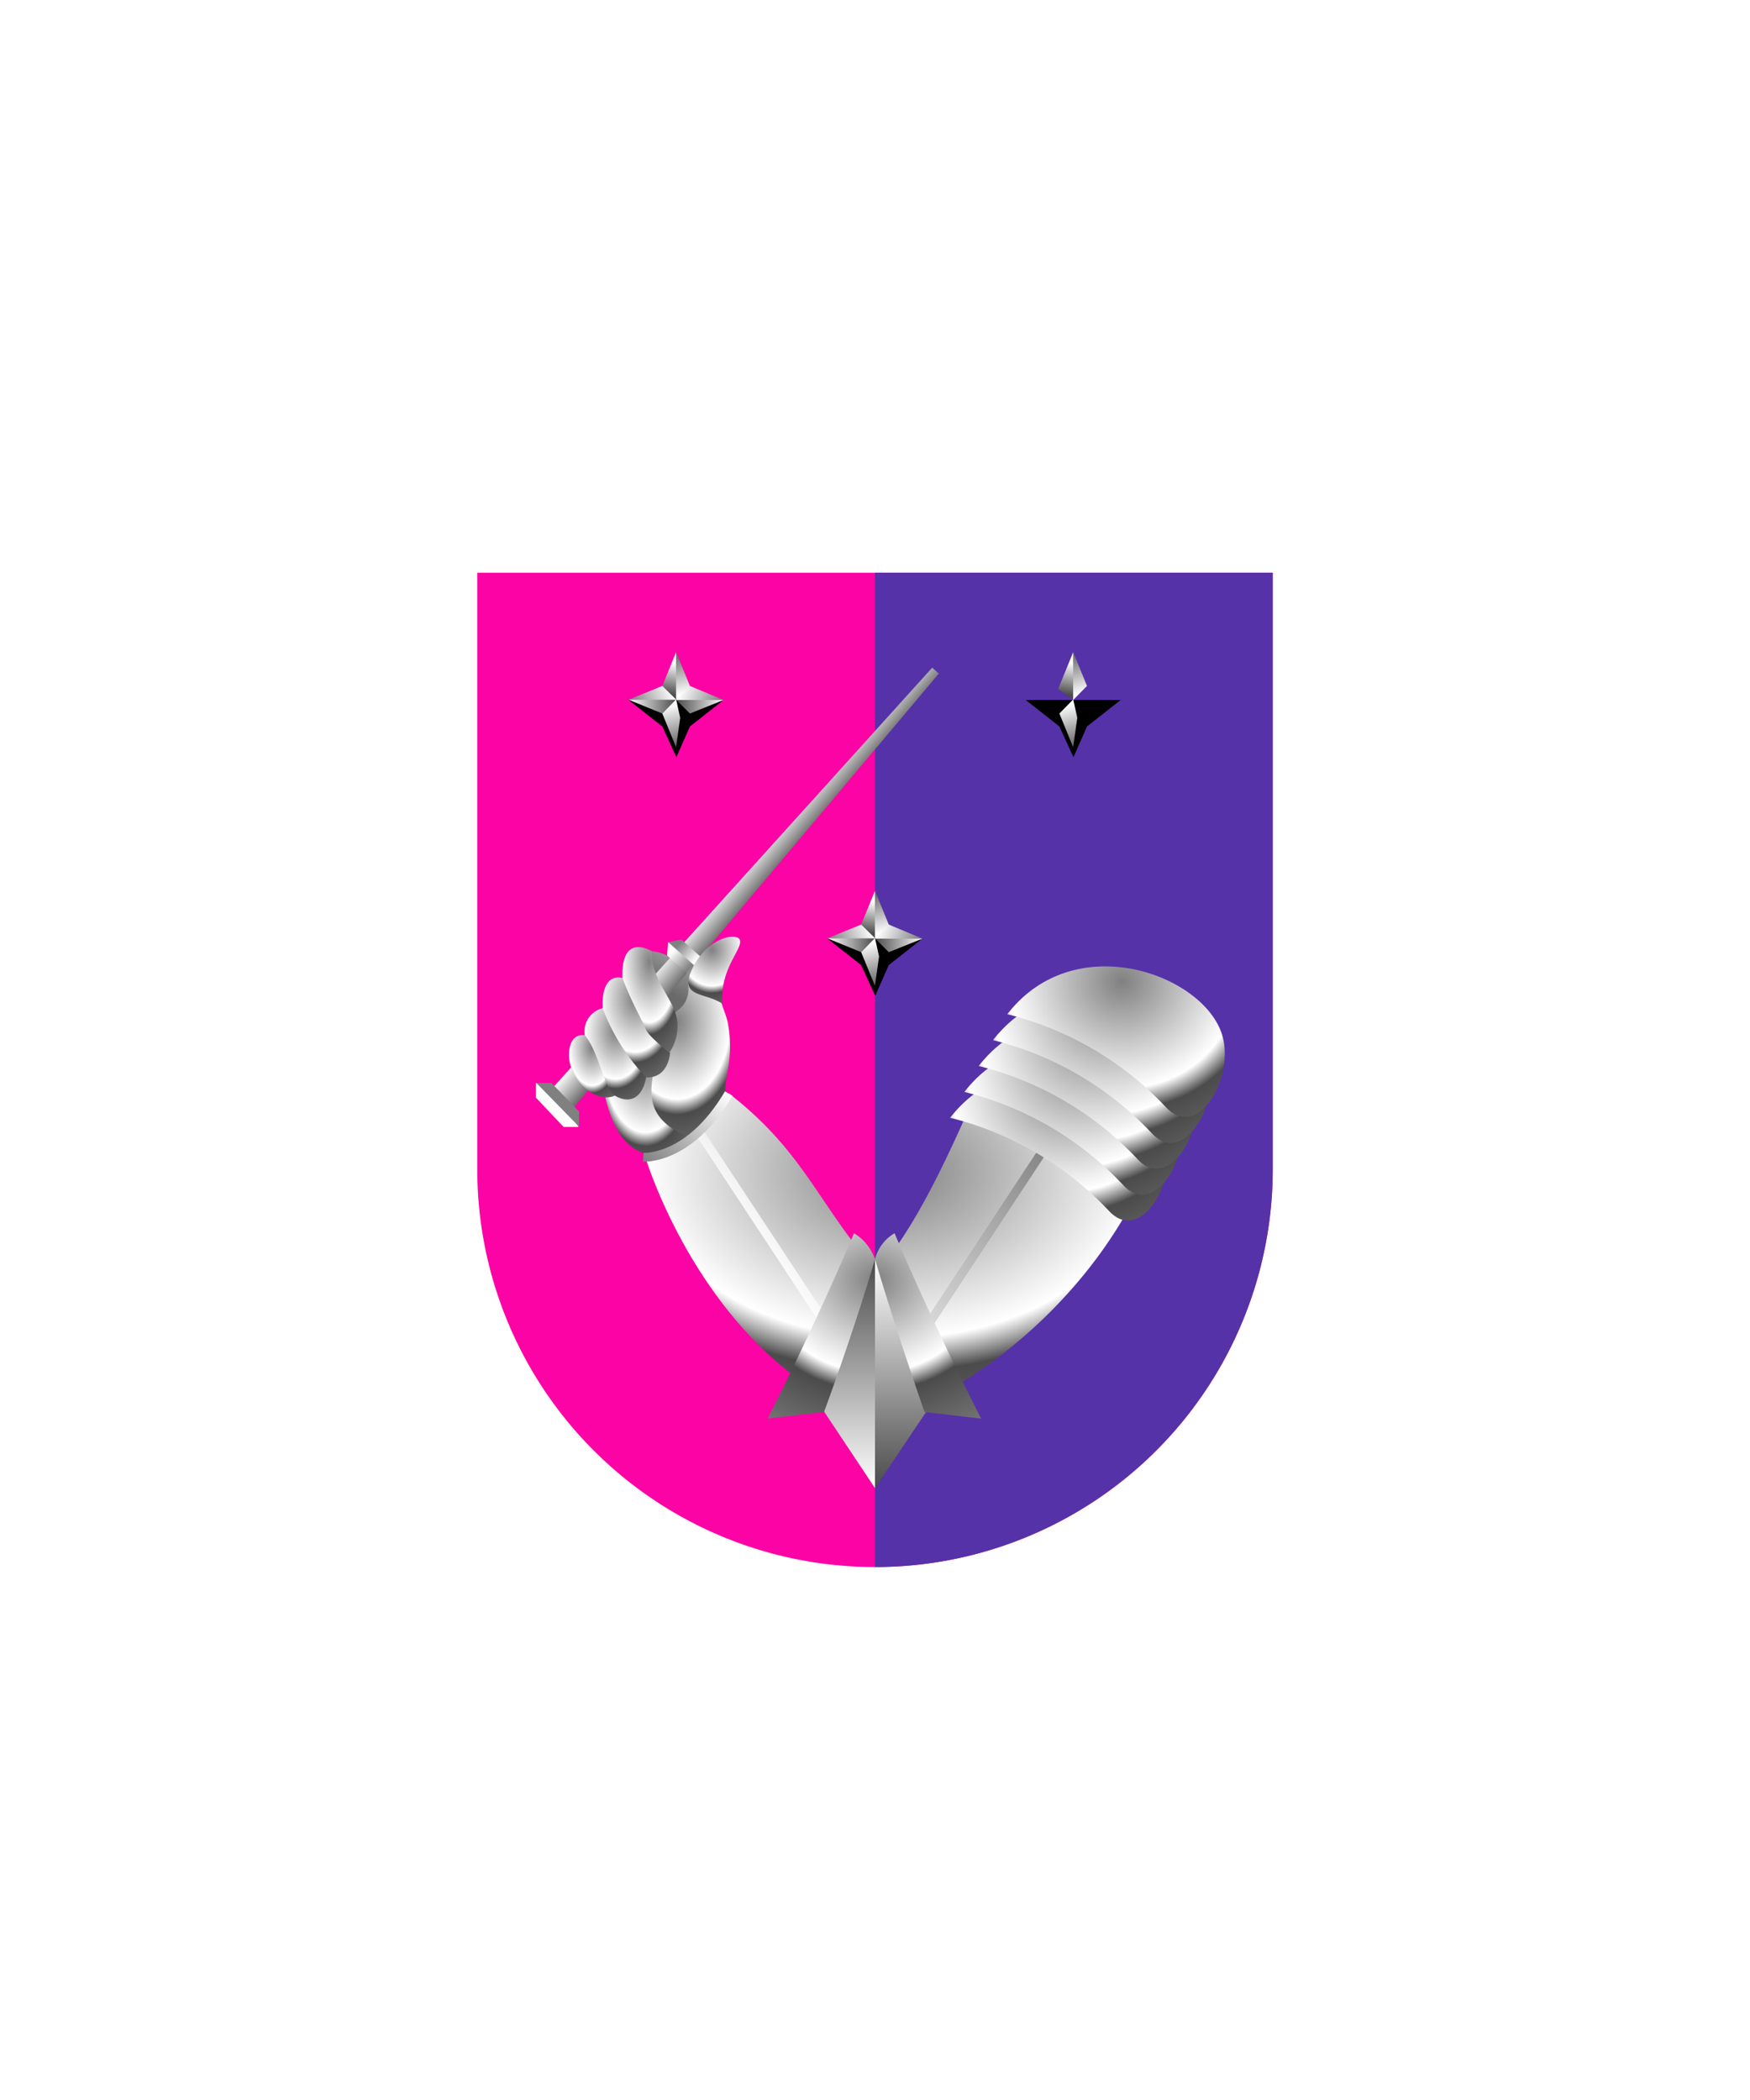 <svg xmlns="http://www.w3.org/2000/svg" xmlns:xlink="http://www.w3.org/1999/xlink" viewBox="0 0 220 264"><path d="M60 72v75a50 50 0 0 0 50 50 50 50 0 0 0 50-50V72Z" fill="#fc03a5"/><path d="M110 197a49.997 49.997 0 0 0 50-50V72h-50v125Z" fill="#5632a8"/><defs><linearGradient gradientUnits="userSpaceOnUse" id="h100-a" x1="1.2" x2="2.8" y1="-.61" y2="5.28"><stop offset="0" stop-color="#4b4b4b"/><stop offset="1" stop-color="#fff"/></linearGradient><linearGradient id="h100-f" x1=".94" x2="1.61" xlink:href="#h100-a" y1="5.32" y2="1.3"/><linearGradient gradientTransform="matrix(0 -1 -1 0 8170.06 8159.54)" id="h100-i" x1="8151.68" x2="8154.66" xlink:href="#h100-a" y1="8156.84" y2="8163.54"/><linearGradient gradientTransform="rotate(-90 -33.81 8193.35)" id="h100-l" x1="8152.71" x2="8152.71" xlink:href="#h100-a" y1="8233.12" y2="8239.09"/><linearGradient id="h100-g" x1="-.16" x2="2.82" xlink:href="#h100-a" y1="-1.28" y2="5.42"/><linearGradient gradientTransform="matrix(1 0 0 -1 0 16389.97)" id="h100-h" x1=".87" x2=".87" xlink:href="#h100-a" y1="16384" y2="16389.96"/><linearGradient gradientTransform="rotate(-12.96 90.976 143.164)" gradientUnits="userSpaceOnUse" id="h100-o" x1="98.7" x2="89.21" y1="114.68" y2="124.39"><stop offset="0" stop-color="#fff"/><stop offset="1" stop-color="#6a6a6a"/></linearGradient><linearGradient gradientUnits="userSpaceOnUse" id="h100-e" x1="91.88" x2="95.31" y1="110.39" y2="113.32"><stop offset="0" stop-color="#fff"/><stop offset="1" stop-color="#4b4b4b"/></linearGradient><linearGradient gradientTransform="matrix(.69 .72 .72 -.69 -303.71 11745.14)" gradientUnits="userSpaceOnUse" id="h100-c" x1="-8095.34" x2="-8087.65" y1="8329.66" y2="8329.66"><stop offset="0" stop-color="#fff"/><stop offset=".5" stop-color="gray"/><stop offset="1" stop-color="#fff"/></linearGradient><linearGradient gradientTransform="matrix(.69 .72 .72 -.69 -303.71 11745.14)" gradientUnits="userSpaceOnUse" id="h100-d" x1="-8095.34" x2="-8087.65" y1="8328.32" y2="8328.32"><stop offset="0" stop-color="gray"/><stop offset=".5" stop-color="#fff"/><stop offset="1" stop-color="gray"/></linearGradient><linearGradient gradientTransform="matrix(.57 .51 .67 -.75 -846.37 10459.14)" id="h100-q" x1="-8098.35" x2="-8090.67" xlink:href="#h100-c" y1="8327.08" y2="8327.08"/><linearGradient gradientTransform="matrix(.57 .51 .67 -.75 -846.37 10459.14)" id="h100-r" x1="-8098.35" x2="-8090.67" xlink:href="#h100-d" y1="8325.74" y2="8325.74"/><linearGradient id="h100-y" x1="97.51" x2="140.28" xlink:href="#h100-e" y1="160.72" y2="127.69"/><linearGradient id="h100-z" x1="105.22" x2="105.22" xlink:href="#h100-a" y1="187.08" y2="158.3"/><linearGradient gradientTransform="rotate(180 -3983.585 -3943.655)" id="h100-A" x1="-8082" x2="-8082" xlink:href="#h100-a" y1="-8045.61" y2="-8074.39"/><linearGradient gradientTransform="rotate(-8.91 -1557.951 1903.503)" gradientUnits="userSpaceOnUse" id="h100-C" x1="333.96" x2="344.88" y1="422.03" y2="413.6"><stop offset="0" stop-color="gray"/><stop offset="1" stop-color="#fff"/></linearGradient><radialGradient cx=".5" cy=".25" id="h100-b" r="1"><stop offset="0" stop-color="gray"/><stop offset=".5" stop-color="#fff"/><stop offset=".6" stop-color="#4b4b4b"/><stop offset="1" stop-color="gray"/></radialGradient><symbol id="h100-D" viewBox="0 0 27.34 18.91"><path d="M0 6a40.91 40.91 0 0 1 20 11.75c4 4.25 8.88-4.1 6.88-9.53C24.16.81 8.37-4.78 0 6Z" fill="url(#h100-b)"/></symbol><symbol id="h100-j" viewBox="0 0 3.62 5.97"><path d="m1.89 0-.52 3.69L1.88 6l1.74-1.77Z" fill="url(#h100-a)"/><path d="M1.88 0 0 4.6 1.88 6Z" fill="url(#h100-f)"/></symbol><symbol id="h100-k" viewBox="0 0 3.47 5.97"><path d="m1.74 0-.52 3.69L1.73 6l1.74-1.77Z" fill="url(#h100-g)"/><path d="M1.73 0 0 4.23 1.73 6Z" fill="url(#h100-h)"/></symbol><symbol id="h100-E" viewBox="0 0 11.93 13.21"><path d="m0 6 4.23 3.33L6 13.19l1.7-3.86L11.93 6Z"/><path d="m11.93 6-3.69.51L6 6l1.26-1.95Z" fill="url(#h100-i)"/><use height="5.97" transform="translate(4.08)" width="3.62" xlink:href="#h100-j"/><use height="5.97" transform="rotate(-90 3.85 3.85)" width="3.47" xlink:href="#h100-k"/><use height="5.97" transform="rotate(180 3.925 5.965)" width="3.62" xlink:href="#h100-j"/><path d="M11.93 6 7.7 7.7 6 6Z" fill="url(#h100-l)"/></symbol><filter id="h100-m"><feDropShadow dx="0" dy="2" stdDeviation="0"/></filter></defs><g filter="url(#h100-m)"><path d="M86.29 143.51c-4.27 3.18-8.62 1.85-10.3-6s10.08-8.17 10.08-8.17" fill="url(#h100-b)"/><path d="M81.93 119.58c2.59.2 5.71 2.83 7.8 6.2s-4.15 8.6-8.34 3.38.54-9.58.54-9.58Z" fill="url(#h100-o)"/><path d="M86.73 143c-8.28-3.33-3.37-8.85-3.56-15.12 4-.84 3.35-4.12 3.35-4.12a4.29 4.29 0 0 1 3.81 1c.55 2.19.81 2.37 1.15 3.74a16.06 16.06 0 0 1 0 6.15 11.47 11.47 0 0 0-.23 3.59s-2.11 3.87-4.52 4.76Z" fill="url(#h100-b)"/><path d="M118.03 84.67 70.98 140.6l-2.78-2.42 48.99-54.24.84.73z" fill="url(#h100-e)"/><path d="M72.75 141.67h-1.9L67.38 138v-1.9l3.08 2.51Z" fill="url(#h100-c)"/><path d="M67.42 136.14h1.9l3.47 3.59v1.9Z" fill="url(#h100-d)"/><path d="m88.38 122.36-1.66.32-2.86-2.56.13-1.68 2.84 1.56Z" fill="url(#h100-q)"/><path d="m84 118.44 1.67-.32 2.85 2.56-.13 1.68Z" fill="url(#h100-r)"/><path d="M73.94 130.24s-2.3-.89-2.41 2.29 3.44 6.3 5.77 5.2a11.56 11.56 0 0 0-3.36-7.49Z" fill="url(#h100-b)"/><path d="M76.32 126.66a3 3 0 0 0-2.8 3.48c1.84 2.23 2.44 6.76 3.78 7.59s3.31.91 3.94-2.28Z" fill="url(#h100-b)"/><path d="M78.25 122.94c-2.91-.59-2.47 3.85-2.47 3.85a25.59 25.59 0 0 0 5.46 8.66c2.85.1 3-3.11 3-3.11a9.92 9.92 0 0 1-3-3.63Z" fill="url(#h100-b)"/><path d="M81.93 119.58s-3.87-2.45-3.68 3.36c1.29 3.43 2.57 5.42 2.9 6.38s3 3 3 3a5.76 5.76 0 0 0 .24-6.17c-1.05-2.03-2.53-3.99-2.46-6.57Z" fill="url(#h100-b)"/><path d="M93 118.14c-.46-1-4.41-.2-6.15 4.06-1.31 3.22 1.81 2.54 4 4-.46-4.39 2.63-6.96 2.15-8.06Z" fill="url(#h100-b)"/><path d="M122.9 136.9c-4 9.23-8.06 17.79-12.66 22.95-7.53-8.6-9-14.9-18.62-22.41a15.09 15.09 0 0 1-10.5 8s7.63 25.7 29.12 33.2c10.4-2.83 25.56-13.71 33.2-29.64Z" fill="url(#h100-b)"/><path d="m87.67 141.96 22.61 34.29 30.98-47" fill="none" stroke="url(#h100-y)" stroke-miterlimit="10" stroke-width="1.11"/><path d="m110 187.08-1.57-13.84 1.57-14.93 9.66 14.38-9.66 14.39" fill="url(#h100-z)"/><path d="M110 158.31v28.77l-9.57-14.39 9.57-14.38" fill="url(#h100-A)"/><path d="M110 158.3a5.26 5.26 0 0 1 2.46-3.26c5.31 12.5 10.88 23.3 10.88 23.3l-7.11-.83s-3.39-9.6-6.23-19.21m0 0a6.11 6.11 0 0 0-2.64-3.26c-5.3 12.5-10.87 23.3-10.87 23.3l7.1-.83s3.57-9.6 6.41-19.21" fill="url(#h100-b)"/><path d="M80.86 145.48s5.77.46 10.76-8" fill="none" stroke="url(#h100-C)" stroke-miterlimit="10" stroke-width="1.11"/><use height="18.91" transform="translate(119.45 134.52)" width="27.34" xlink:href="#h100-D"/><use height="18.91" transform="translate(121.24 131.27)" width="27.34" xlink:href="#h100-D"/><use height="18.91" transform="translate(123.04 128.01)" width="27.34" xlink:href="#h100-D"/><use height="18.91" transform="translate(124.84 124.76)" width="27.34" xlink:href="#h100-D"/><use height="18.91" transform="translate(126.63 121.5)" width="27.34" xlink:href="#h100-D"/></g><use height="13.21" transform="translate(79.03 82)" width="11.93" xlink:href="#h100-E"/><use height="13.21" transform="translate(128.95 82)" width="11.93" xlink:href="#h100-E"/><use height="13.21" transform="translate(104.03 112)" width="11.93" xlink:href="#h100-E"/></svg>
